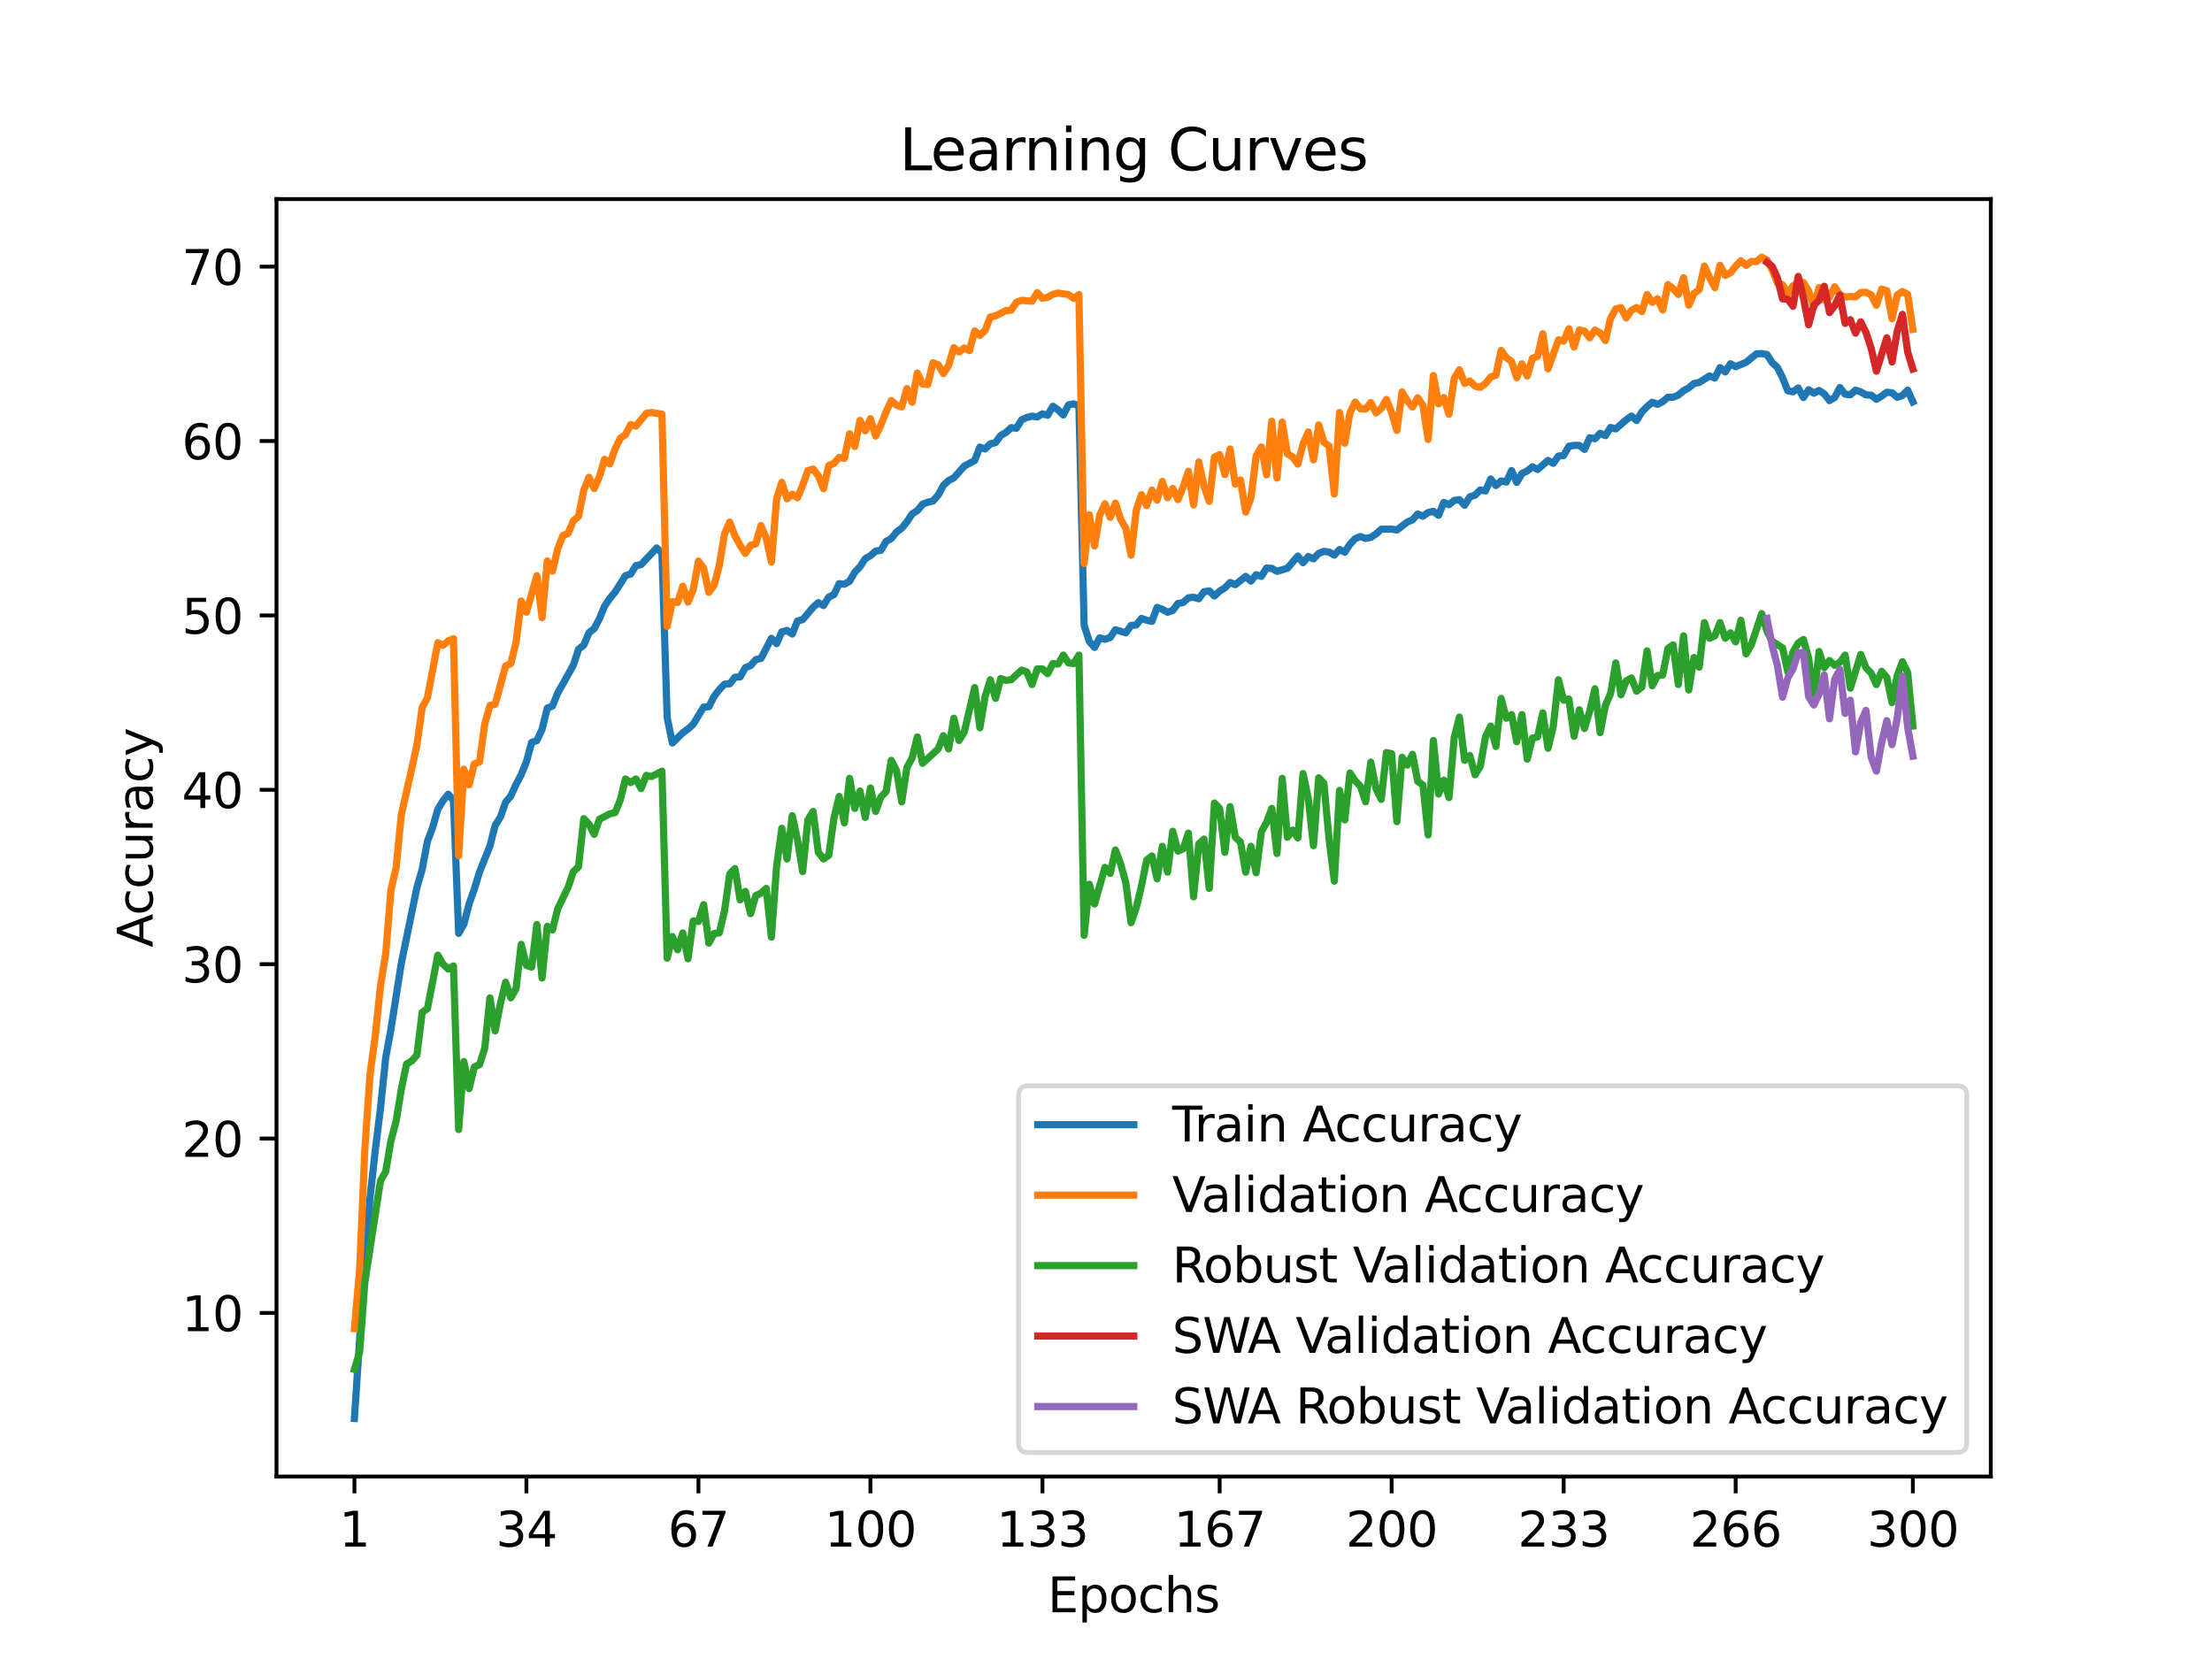 <?xml version="1.0" encoding="utf-8" standalone="no"?>
<!DOCTYPE svg PUBLIC "-//W3C//DTD SVG 1.1//EN"
  "http://www.w3.org/Graphics/SVG/1.1/DTD/svg11.dtd">
<svg xmlns:xlink="http://www.w3.org/1999/xlink" width="460.8pt" height="345.6pt" viewBox="0 0 460.8 345.6" xmlns="http://www.w3.org/2000/svg" version="1.1">
 <defs>
  <style type="text/css">*{stroke-linejoin: round; stroke-linecap: butt}</style>
 </defs>
 <g id="figure_1">
  <g id="patch_1">
   <path d="M 0 345.6 
L 460.8 345.6 
L 460.8 0 
L 0 0 
z
" style="fill: #ffffff"/>
  </g>
  <g id="axes_1">
   <g id="patch_2">
    <path d="M 57.6 307.584 
L 414.72 307.584 
L 414.72 41.472 
L 57.6 41.472 
z
" style="fill: #ffffff"/>
   </g>
   <g id="matplotlib.axis_1">
    <g id="xtick_1">
     <g id="line2d_1">
      <defs>
       <path id="m5cb982a8bd" d="M 0 0 
L 0 3.5 
" style="stroke: #000000; stroke-width: 0.8"/>
      </defs>
      <g>
       <use xlink:href="#m5cb982a8bd" x="73.833" y="307.584" style="stroke: #000000; stroke-width: 0.8"/>
      </g>
     </g>
     <g id="text_1">
      <!-- 1 -->
      <g transform="translate(70.651 322.182) scale(0.1 -0.1)">
       <defs>
        <path id="DejaVuSans-31" d="M 794 531 
L 1825 531 
L 1825 4091 
L 703 3866 
L 703 4441 
L 1819 4666 
L 2450 4666 
L 2450 531 
L 3481 531 
L 3481 0 
L 794 0 
L 794 531 
z
" transform="scale(0.016)"/>
       </defs>
       <use xlink:href="#DejaVuSans-31"/>
      </g>
     </g>
    </g>
    <g id="xtick_2">
     <g id="line2d_2">
      <g>
       <use xlink:href="#m5cb982a8bd" x="109.664" y="307.584" style="stroke: #000000; stroke-width: 0.8"/>
      </g>
     </g>
     <g id="text_2">
      <!-- 34 -->
      <g transform="translate(103.302 322.182) scale(0.1 -0.1)">
       <defs>
        <path id="DejaVuSans-33" d="M 2597 2516 
Q 3050 2419 3304 2112 
Q 3559 1806 3559 1356 
Q 3559 666 3084 287 
Q 2609 -91 1734 -91 
Q 1441 -91 1130 -33 
Q 819 25 488 141 
L 488 750 
Q 750 597 1062 519 
Q 1375 441 1716 441 
Q 2309 441 2620 675 
Q 2931 909 2931 1356 
Q 2931 1769 2642 2001 
Q 2353 2234 1838 2234 
L 1294 2234 
L 1294 2753 
L 1863 2753 
Q 2328 2753 2575 2939 
Q 2822 3125 2822 3475 
Q 2822 3834 2567 4026 
Q 2313 4219 1838 4219 
Q 1578 4219 1281 4162 
Q 984 4106 628 3988 
L 628 4550 
Q 988 4650 1302 4700 
Q 1616 4750 1894 4750 
Q 2613 4750 3031 4423 
Q 3450 4097 3450 3541 
Q 3450 3153 3228 2886 
Q 3006 2619 2597 2516 
z
" transform="scale(0.016)"/>
        <path id="DejaVuSans-34" d="M 2419 4116 
L 825 1625 
L 2419 1625 
L 2419 4116 
z
M 2253 4666 
L 3047 4666 
L 3047 1625 
L 3713 1625 
L 3713 1100 
L 3047 1100 
L 3047 0 
L 2419 0 
L 2419 1100 
L 313 1100 
L 313 1709 
L 2253 4666 
z
" transform="scale(0.016)"/>
       </defs>
       <use xlink:href="#DejaVuSans-33"/>
       <use xlink:href="#DejaVuSans-34" x="63.623"/>
      </g>
     </g>
    </g>
    <g id="xtick_3">
     <g id="line2d_3">
      <g>
       <use xlink:href="#m5cb982a8bd" x="145.496" y="307.584" style="stroke: #000000; stroke-width: 0.8"/>
      </g>
     </g>
     <g id="text_3">
      <!-- 67 -->
      <g transform="translate(139.133 322.182) scale(0.1 -0.1)">
       <defs>
        <path id="DejaVuSans-36" d="M 2113 2584 
Q 1688 2584 1439 2293 
Q 1191 2003 1191 1497 
Q 1191 994 1439 701 
Q 1688 409 2113 409 
Q 2538 409 2786 701 
Q 3034 994 3034 1497 
Q 3034 2003 2786 2293 
Q 2538 2584 2113 2584 
z
M 3366 4563 
L 3366 3988 
Q 3128 4100 2886 4159 
Q 2644 4219 2406 4219 
Q 1781 4219 1451 3797 
Q 1122 3375 1075 2522 
Q 1259 2794 1537 2939 
Q 1816 3084 2150 3084 
Q 2853 3084 3261 2657 
Q 3669 2231 3669 1497 
Q 3669 778 3244 343 
Q 2819 -91 2113 -91 
Q 1303 -91 875 529 
Q 447 1150 447 2328 
Q 447 3434 972 4092 
Q 1497 4750 2381 4750 
Q 2619 4750 2861 4703 
Q 3103 4656 3366 4563 
z
" transform="scale(0.016)"/>
        <path id="DejaVuSans-37" d="M 525 4666 
L 3525 4666 
L 3525 4397 
L 1831 0 
L 1172 0 
L 2766 4134 
L 525 4134 
L 525 4666 
z
" transform="scale(0.016)"/>
       </defs>
       <use xlink:href="#DejaVuSans-36"/>
       <use xlink:href="#DejaVuSans-37" x="63.623"/>
      </g>
     </g>
    </g>
    <g id="xtick_4">
     <g id="line2d_4">
      <g>
       <use xlink:href="#m5cb982a8bd" x="181.327" y="307.584" style="stroke: #000000; stroke-width: 0.8"/>
      </g>
     </g>
     <g id="text_4">
      <!-- 100 -->
      <g transform="translate(171.783 322.182) scale(0.1 -0.1)">
       <defs>
        <path id="DejaVuSans-30" d="M 2034 4250 
Q 1547 4250 1301 3770 
Q 1056 3291 1056 2328 
Q 1056 1369 1301 889 
Q 1547 409 2034 409 
Q 2525 409 2770 889 
Q 3016 1369 3016 2328 
Q 3016 3291 2770 3770 
Q 2525 4250 2034 4250 
z
M 2034 4750 
Q 2819 4750 3233 4129 
Q 3647 3509 3647 2328 
Q 3647 1150 3233 529 
Q 2819 -91 2034 -91 
Q 1250 -91 836 529 
Q 422 1150 422 2328 
Q 422 3509 836 4129 
Q 1250 4750 2034 4750 
z
" transform="scale(0.016)"/>
       </defs>
       <use xlink:href="#DejaVuSans-31"/>
       <use xlink:href="#DejaVuSans-30" x="63.623"/>
       <use xlink:href="#DejaVuSans-30" x="127.246"/>
      </g>
     </g>
    </g>
    <g id="xtick_5">
     <g id="line2d_5">
      <g>
       <use xlink:href="#m5cb982a8bd" x="217.158" y="307.584" style="stroke: #000000; stroke-width: 0.8"/>
      </g>
     </g>
     <g id="text_5">
      <!-- 133 -->
      <g transform="translate(207.615 322.182) scale(0.1 -0.1)">
       <use xlink:href="#DejaVuSans-31"/>
       <use xlink:href="#DejaVuSans-33" x="63.623"/>
       <use xlink:href="#DejaVuSans-33" x="127.246"/>
      </g>
     </g>
    </g>
    <g id="xtick_6">
     <g id="line2d_6">
      <g>
       <use xlink:href="#m5cb982a8bd" x="254.076" y="307.584" style="stroke: #000000; stroke-width: 0.8"/>
      </g>
     </g>
     <g id="text_6">
      <!-- 167 -->
      <g transform="translate(244.532 322.182) scale(0.1 -0.1)">
       <use xlink:href="#DejaVuSans-31"/>
       <use xlink:href="#DejaVuSans-36" x="63.623"/>
       <use xlink:href="#DejaVuSans-37" x="127.246"/>
      </g>
     </g>
    </g>
    <g id="xtick_7">
     <g id="line2d_7">
      <g>
       <use xlink:href="#m5cb982a8bd" x="289.907" y="307.584" style="stroke: #000000; stroke-width: 0.8"/>
      </g>
     </g>
     <g id="text_7">
      <!-- 200 -->
      <g transform="translate(280.363 322.182) scale(0.1 -0.1)">
       <defs>
        <path id="DejaVuSans-32" d="M 1228 531 
L 3431 531 
L 3431 0 
L 469 0 
L 469 531 
Q 828 903 1448 1529 
Q 2069 2156 2228 2338 
Q 2531 2678 2651 2914 
Q 2772 3150 2772 3378 
Q 2772 3750 2511 3984 
Q 2250 4219 1831 4219 
Q 1534 4219 1204 4116 
Q 875 4013 500 3803 
L 500 4441 
Q 881 4594 1212 4672 
Q 1544 4750 1819 4750 
Q 2544 4750 2975 4387 
Q 3406 4025 3406 3419 
Q 3406 3131 3298 2873 
Q 3191 2616 2906 2266 
Q 2828 2175 2409 1742 
Q 1991 1309 1228 531 
z
" transform="scale(0.016)"/>
       </defs>
       <use xlink:href="#DejaVuSans-32"/>
       <use xlink:href="#DejaVuSans-30" x="63.623"/>
       <use xlink:href="#DejaVuSans-30" x="127.246"/>
      </g>
     </g>
    </g>
    <g id="xtick_8">
     <g id="line2d_8">
      <g>
       <use xlink:href="#m5cb982a8bd" x="325.739" y="307.584" style="stroke: #000000; stroke-width: 0.8"/>
      </g>
     </g>
     <g id="text_8">
      <!-- 233 -->
      <g transform="translate(316.195 322.182) scale(0.1 -0.1)">
       <use xlink:href="#DejaVuSans-32"/>
       <use xlink:href="#DejaVuSans-33" x="63.623"/>
       <use xlink:href="#DejaVuSans-33" x="127.246"/>
      </g>
     </g>
    </g>
    <g id="xtick_9">
     <g id="line2d_9">
      <g>
       <use xlink:href="#m5cb982a8bd" x="361.57" y="307.584" style="stroke: #000000; stroke-width: 0.8"/>
      </g>
     </g>
     <g id="text_9">
      <!-- 266 -->
      <g transform="translate(352.026 322.182) scale(0.1 -0.1)">
       <use xlink:href="#DejaVuSans-32"/>
       <use xlink:href="#DejaVuSans-36" x="63.623"/>
       <use xlink:href="#DejaVuSans-36" x="127.246"/>
      </g>
     </g>
    </g>
    <g id="xtick_10">
     <g id="line2d_10">
      <g>
       <use xlink:href="#m5cb982a8bd" x="398.487" y="307.584" style="stroke: #000000; stroke-width: 0.8"/>
      </g>
     </g>
     <g id="text_10">
      <!-- 300 -->
      <g transform="translate(388.944 322.182) scale(0.1 -0.1)">
       <use xlink:href="#DejaVuSans-33"/>
       <use xlink:href="#DejaVuSans-30" x="63.623"/>
       <use xlink:href="#DejaVuSans-30" x="127.246"/>
      </g>
     </g>
    </g>
    <g id="text_11">
     <!-- Epochs -->
     <g transform="translate(218.244 335.861) scale(0.1 -0.1)">
      <defs>
       <path id="DejaVuSans-45" d="M 628 4666 
L 3578 4666 
L 3578 4134 
L 1259 4134 
L 1259 2753 
L 3481 2753 
L 3481 2222 
L 1259 2222 
L 1259 531 
L 3634 531 
L 3634 0 
L 628 0 
L 628 4666 
z
" transform="scale(0.016)"/>
       <path id="DejaVuSans-70" d="M 1159 525 
L 1159 -1331 
L 581 -1331 
L 581 3500 
L 1159 3500 
L 1159 2969 
Q 1341 3281 1617 3432 
Q 1894 3584 2278 3584 
Q 2916 3584 3314 3078 
Q 3713 2572 3713 1747 
Q 3713 922 3314 415 
Q 2916 -91 2278 -91 
Q 1894 -91 1617 61 
Q 1341 213 1159 525 
z
M 3116 1747 
Q 3116 2381 2855 2742 
Q 2594 3103 2138 3103 
Q 1681 3103 1420 2742 
Q 1159 2381 1159 1747 
Q 1159 1113 1420 752 
Q 1681 391 2138 391 
Q 2594 391 2855 752 
Q 3116 1113 3116 1747 
z
" transform="scale(0.016)"/>
       <path id="DejaVuSans-6f" d="M 1959 3097 
Q 1497 3097 1228 2736 
Q 959 2375 959 1747 
Q 959 1119 1226 758 
Q 1494 397 1959 397 
Q 2419 397 2687 759 
Q 2956 1122 2956 1747 
Q 2956 2369 2687 2733 
Q 2419 3097 1959 3097 
z
M 1959 3584 
Q 2709 3584 3137 3096 
Q 3566 2609 3566 1747 
Q 3566 888 3137 398 
Q 2709 -91 1959 -91 
Q 1206 -91 779 398 
Q 353 888 353 1747 
Q 353 2609 779 3096 
Q 1206 3584 1959 3584 
z
" transform="scale(0.016)"/>
       <path id="DejaVuSans-63" d="M 3122 3366 
L 3122 2828 
Q 2878 2963 2633 3030 
Q 2388 3097 2138 3097 
Q 1578 3097 1268 2742 
Q 959 2388 959 1747 
Q 959 1106 1268 751 
Q 1578 397 2138 397 
Q 2388 397 2633 464 
Q 2878 531 3122 666 
L 3122 134 
Q 2881 22 2623 -34 
Q 2366 -91 2075 -91 
Q 1284 -91 818 406 
Q 353 903 353 1747 
Q 353 2603 823 3093 
Q 1294 3584 2113 3584 
Q 2378 3584 2631 3529 
Q 2884 3475 3122 3366 
z
" transform="scale(0.016)"/>
       <path id="DejaVuSans-68" d="M 3513 2113 
L 3513 0 
L 2938 0 
L 2938 2094 
Q 2938 2591 2744 2837 
Q 2550 3084 2163 3084 
Q 1697 3084 1428 2787 
Q 1159 2491 1159 1978 
L 1159 0 
L 581 0 
L 581 4863 
L 1159 4863 
L 1159 2956 
Q 1366 3272 1645 3428 
Q 1925 3584 2291 3584 
Q 2894 3584 3203 3211 
Q 3513 2838 3513 2113 
z
" transform="scale(0.016)"/>
       <path id="DejaVuSans-73" d="M 2834 3397 
L 2834 2853 
Q 2591 2978 2328 3040 
Q 2066 3103 1784 3103 
Q 1356 3103 1142 2972 
Q 928 2841 928 2578 
Q 928 2378 1081 2264 
Q 1234 2150 1697 2047 
L 1894 2003 
Q 2506 1872 2764 1633 
Q 3022 1394 3022 966 
Q 3022 478 2636 193 
Q 2250 -91 1575 -91 
Q 1294 -91 989 -36 
Q 684 19 347 128 
L 347 722 
Q 666 556 975 473 
Q 1284 391 1588 391 
Q 1994 391 2212 530 
Q 2431 669 2431 922 
Q 2431 1156 2273 1281 
Q 2116 1406 1581 1522 
L 1381 1569 
Q 847 1681 609 1914 
Q 372 2147 372 2553 
Q 372 3047 722 3315 
Q 1072 3584 1716 3584 
Q 2034 3584 2315 3537 
Q 2597 3491 2834 3397 
z
" transform="scale(0.016)"/>
      </defs>
      <use xlink:href="#DejaVuSans-45"/>
      <use xlink:href="#DejaVuSans-70" x="63.184"/>
      <use xlink:href="#DejaVuSans-6f" x="126.66"/>
      <use xlink:href="#DejaVuSans-63" x="187.842"/>
      <use xlink:href="#DejaVuSans-68" x="242.822"/>
      <use xlink:href="#DejaVuSans-73" x="306.201"/>
     </g>
    </g>
   </g>
   <g id="matplotlib.axis_2">
    <g id="ytick_1">
     <g id="line2d_11">
      <defs>
       <path id="mda9a4d5892" d="M 0 0 
L -3.5 0 
" style="stroke: #000000; stroke-width: 0.8"/>
      </defs>
      <g>
       <use xlink:href="#mda9a4d5892" x="57.6" y="273.51" style="stroke: #000000; stroke-width: 0.8"/>
      </g>
     </g>
     <g id="text_12">
      <!-- 10 -->
      <g transform="translate(37.875 277.309) scale(0.1 -0.1)">
       <use xlink:href="#DejaVuSans-31"/>
       <use xlink:href="#DejaVuSans-30" x="63.623"/>
      </g>
     </g>
    </g>
    <g id="ytick_2">
     <g id="line2d_12">
      <g>
       <use xlink:href="#mda9a4d5892" x="57.6" y="237.183" style="stroke: #000000; stroke-width: 0.8"/>
      </g>
     </g>
     <g id="text_13">
      <!-- 20 -->
      <g transform="translate(37.875 240.982) scale(0.1 -0.1)">
       <use xlink:href="#DejaVuSans-32"/>
       <use xlink:href="#DejaVuSans-30" x="63.623"/>
      </g>
     </g>
    </g>
    <g id="ytick_3">
     <g id="line2d_13">
      <g>
       <use xlink:href="#mda9a4d5892" x="57.6" y="200.856" style="stroke: #000000; stroke-width: 0.8"/>
      </g>
     </g>
     <g id="text_14">
      <!-- 30 -->
      <g transform="translate(37.875 204.655) scale(0.1 -0.1)">
       <use xlink:href="#DejaVuSans-33"/>
       <use xlink:href="#DejaVuSans-30" x="63.623"/>
      </g>
     </g>
    </g>
    <g id="ytick_4">
     <g id="line2d_14">
      <g>
       <use xlink:href="#mda9a4d5892" x="57.6" y="164.529" style="stroke: #000000; stroke-width: 0.8"/>
      </g>
     </g>
     <g id="text_15">
      <!-- 40 -->
      <g transform="translate(37.875 168.328) scale(0.1 -0.1)">
       <use xlink:href="#DejaVuSans-34"/>
       <use xlink:href="#DejaVuSans-30" x="63.623"/>
      </g>
     </g>
    </g>
    <g id="ytick_5">
     <g id="line2d_15">
      <g>
       <use xlink:href="#mda9a4d5892" x="57.6" y="128.202" style="stroke: #000000; stroke-width: 0.8"/>
      </g>
     </g>
     <g id="text_16">
      <!-- 50 -->
      <g transform="translate(37.875 132.001) scale(0.1 -0.1)">
       <defs>
        <path id="DejaVuSans-35" d="M 691 4666 
L 3169 4666 
L 3169 4134 
L 1269 4134 
L 1269 2991 
Q 1406 3038 1543 3061 
Q 1681 3084 1819 3084 
Q 2600 3084 3056 2656 
Q 3513 2228 3513 1497 
Q 3513 744 3044 326 
Q 2575 -91 1722 -91 
Q 1428 -91 1123 -41 
Q 819 9 494 109 
L 494 744 
Q 775 591 1075 516 
Q 1375 441 1709 441 
Q 2250 441 2565 725 
Q 2881 1009 2881 1497 
Q 2881 1984 2565 2268 
Q 2250 2553 1709 2553 
Q 1456 2553 1204 2497 
Q 953 2441 691 2322 
L 691 4666 
z
" transform="scale(0.016)"/>
       </defs>
       <use xlink:href="#DejaVuSans-35"/>
       <use xlink:href="#DejaVuSans-30" x="63.623"/>
      </g>
     </g>
    </g>
    <g id="ytick_6">
     <g id="line2d_16">
      <g>
       <use xlink:href="#mda9a4d5892" x="57.6" y="91.875" style="stroke: #000000; stroke-width: 0.8"/>
      </g>
     </g>
     <g id="text_17">
      <!-- 60 -->
      <g transform="translate(37.875 95.674) scale(0.1 -0.1)">
       <use xlink:href="#DejaVuSans-36"/>
       <use xlink:href="#DejaVuSans-30" x="63.623"/>
      </g>
     </g>
    </g>
    <g id="ytick_7">
     <g id="line2d_17">
      <g>
       <use xlink:href="#mda9a4d5892" x="57.6" y="55.548" style="stroke: #000000; stroke-width: 0.8"/>
      </g>
     </g>
     <g id="text_18">
      <!-- 70 -->
      <g transform="translate(37.875 59.347) scale(0.1 -0.1)">
       <use xlink:href="#DejaVuSans-37"/>
       <use xlink:href="#DejaVuSans-30" x="63.623"/>
      </g>
     </g>
    </g>
    <g id="text_19">
     <!-- Accuracy -->
     <g transform="translate(31.795 197.356) rotate(-90) scale(0.1 -0.1)">
      <defs>
       <path id="DejaVuSans-41" d="M 2188 4044 
L 1331 1722 
L 3047 1722 
L 2188 4044 
z
M 1831 4666 
L 2547 4666 
L 4325 0 
L 3669 0 
L 3244 1197 
L 1141 1197 
L 716 0 
L 50 0 
L 1831 4666 
z
" transform="scale(0.016)"/>
       <path id="DejaVuSans-75" d="M 544 1381 
L 544 3500 
L 1119 3500 
L 1119 1403 
Q 1119 906 1312 657 
Q 1506 409 1894 409 
Q 2359 409 2629 706 
Q 2900 1003 2900 1516 
L 2900 3500 
L 3475 3500 
L 3475 0 
L 2900 0 
L 2900 538 
Q 2691 219 2414 64 
Q 2138 -91 1772 -91 
Q 1169 -91 856 284 
Q 544 659 544 1381 
z
M 1991 3584 
L 1991 3584 
z
" transform="scale(0.016)"/>
       <path id="DejaVuSans-72" d="M 2631 2963 
Q 2534 3019 2420 3045 
Q 2306 3072 2169 3072 
Q 1681 3072 1420 2755 
Q 1159 2438 1159 1844 
L 1159 0 
L 581 0 
L 581 3500 
L 1159 3500 
L 1159 2956 
Q 1341 3275 1631 3429 
Q 1922 3584 2338 3584 
Q 2397 3584 2469 3576 
Q 2541 3569 2628 3553 
L 2631 2963 
z
" transform="scale(0.016)"/>
       <path id="DejaVuSans-61" d="M 2194 1759 
Q 1497 1759 1228 1600 
Q 959 1441 959 1056 
Q 959 750 1161 570 
Q 1363 391 1709 391 
Q 2188 391 2477 730 
Q 2766 1069 2766 1631 
L 2766 1759 
L 2194 1759 
z
M 3341 1997 
L 3341 0 
L 2766 0 
L 2766 531 
Q 2569 213 2275 61 
Q 1981 -91 1556 -91 
Q 1019 -91 701 211 
Q 384 513 384 1019 
Q 384 1609 779 1909 
Q 1175 2209 1959 2209 
L 2766 2209 
L 2766 2266 
Q 2766 2663 2505 2880 
Q 2244 3097 1772 3097 
Q 1472 3097 1187 3025 
Q 903 2953 641 2809 
L 641 3341 
Q 956 3463 1253 3523 
Q 1550 3584 1831 3584 
Q 2591 3584 2966 3190 
Q 3341 2797 3341 1997 
z
" transform="scale(0.016)"/>
       <path id="DejaVuSans-79" d="M 2059 -325 
Q 1816 -950 1584 -1140 
Q 1353 -1331 966 -1331 
L 506 -1331 
L 506 -850 
L 844 -850 
Q 1081 -850 1212 -737 
Q 1344 -625 1503 -206 
L 1606 56 
L 191 3500 
L 800 3500 
L 1894 763 
L 2988 3500 
L 3597 3500 
L 2059 -325 
z
" transform="scale(0.016)"/>
      </defs>
      <use xlink:href="#DejaVuSans-41"/>
      <use xlink:href="#DejaVuSans-63" x="66.658"/>
      <use xlink:href="#DejaVuSans-63" x="121.639"/>
      <use xlink:href="#DejaVuSans-75" x="176.619"/>
      <use xlink:href="#DejaVuSans-72" x="239.998"/>
      <use xlink:href="#DejaVuSans-61" x="281.111"/>
      <use xlink:href="#DejaVuSans-63" x="342.391"/>
      <use xlink:href="#DejaVuSans-79" x="397.371"/>
     </g>
    </g>
   </g>
   <g id="line2d_18">
    <path d="M 73.833 295.488 
L 76.004 262.34 
L 77.09 249.48 
L 78.176 239.599 
L 79.262 230.889 
L 80.348 220.345 
L 81.433 214.479 
L 83.605 200.634 
L 86.862 184.827 
L 87.948 181.126 
L 89.034 175.295 
L 90.12 172.389 
L 91.206 168.602 
L 92.291 166.804 
L 93.377 165.451 
L 94.463 166.704 
L 95.549 194.435 
L 96.635 192.519 
L 97.72 188.296 
L 98.806 185.231 
L 99.892 181.662 
L 102.064 176.226 
L 103.149 171.953 
L 104.235 170.228 
L 105.321 167.122 
L 106.407 165.823 
L 107.493 163.43 
L 108.578 161.369 
L 109.664 158.689 
L 110.75 154.671 
L 111.836 154.267 
L 112.922 151.919 
L 114.007 147.519 
L 115.093 147.074 
L 116.179 144.363 
L 118.351 140.53 
L 119.436 138.573 
L 120.522 135.263 
L 121.608 134.387 
L 122.694 131.816 
L 123.78 130.954 
L 124.865 128.901 
L 125.951 126.263 
L 127.037 124.655 
L 128.123 123.348 
L 130.294 119.933 
L 131.38 119.574 
L 132.466 117.831 
L 133.552 117.613 
L 136.809 114.152 
L 137.895 115.201 
L 138.981 149.449 
L 140.067 154.78 
L 142.238 152.65 
L 143.324 151.883 
L 144.41 150.87 
L 146.581 147.305 
L 147.667 147.233 
L 148.753 145.085 
L 149.839 143.664 
L 150.925 142.524 
L 152.01 142.456 
L 153.096 141.084 
L 154.182 141.021 
L 155.268 139.086 
L 156.354 138.664 
L 157.439 137.406 
L 158.525 137.157 
L 160.697 132.983 
L 161.783 134.078 
L 162.868 131.621 
L 163.954 131.331 
L 165.04 132.075 
L 166.126 129.364 
L 167.212 129.078 
L 169.383 126.504 
L 170.469 125.541 
L 171.555 126.149 
L 172.641 124.379 
L 173.726 123.879 
L 174.812 121.595 
L 175.898 121.704 
L 176.984 121.077 
L 178.07 119.193 
L 179.155 118.062 
L 180.241 116.391 
L 181.327 115.755 
L 182.413 114.802 
L 183.499 114.643 
L 184.584 112.786 
L 185.67 112.186 
L 186.756 110.838 
L 187.842 110.025 
L 188.928 108.712 
L 190.013 107.06 
L 191.099 106.383 
L 192.185 105.039 
L 193.271 104.617 
L 194.357 104.367 
L 195.442 103.123 
L 196.528 101.125 
L 197.614 100.107 
L 198.7 99.549 
L 200.871 97.101 
L 203.043 95.934 
L 204.129 93.133 
L 205.215 93.532 
L 206.3 92.461 
L 207.386 92.202 
L 208.472 90.708 
L 209.558 90.095 
L 210.644 89.087 
L 211.729 89.214 
L 212.815 87.457 
L 213.901 86.98 
L 214.987 86.689 
L 216.073 86.862 
L 217.158 86.217 
L 218.244 86.503 
L 219.33 84.637 
L 220.416 85.39 
L 221.502 86.444 
L 222.587 84.355 
L 223.673 84.128 
L 224.759 84.55 
L 225.845 130.277 
L 226.931 133.628 
L 228.016 134.872 
L 229.102 132.865 
L 230.188 133.183 
L 231.274 132.797 
L 232.36 131.194 
L 234.531 131.826 
L 235.617 130.291 
L 236.703 130.191 
L 237.789 128.833 
L 238.875 129.201 
L 239.96 129.442 
L 241.046 126.531 
L 242.132 126.917 
L 243.218 127.543 
L 244.304 127.158 
L 245.389 125.714 
L 246.475 125.518 
L 247.561 124.542 
L 248.647 124.424 
L 249.733 124.724 
L 250.818 123.266 
L 251.904 123.098 
L 252.99 124.147 
L 254.076 123.134 
L 255.162 122.471 
L 256.247 121.341 
L 257.333 121.799 
L 259.505 120.069 
L 260.591 121.059 
L 261.676 119.724 
L 262.762 120.065 
L 263.848 118.339 
L 264.934 118.398 
L 266.02 119.011 
L 268.191 118.38 
L 270.363 115.837 
L 271.449 117.227 
L 272.534 115.937 
L 273.62 116.414 
L 274.706 115.283 
L 275.792 114.87 
L 276.878 115.011 
L 277.963 115.637 
L 279.049 114.475 
L 280.135 115.033 
L 281.221 113.371 
L 282.307 112.213 
L 283.392 111.764 
L 284.478 112.168 
L 285.564 111.936 
L 286.65 111.246 
L 287.736 110.256 
L 289.907 110.225 
L 290.993 110.415 
L 293.165 108.753 
L 294.25 108.295 
L 295.336 107.082 
L 296.422 107.536 
L 297.508 106.755 
L 298.594 106.515 
L 299.679 107.346 
L 300.765 104.662 
L 301.851 105.134 
L 302.937 104.253 
L 304.023 104.085 
L 305.108 105.252 
L 306.194 103.5 
L 307.28 103.145 
L 308.366 102.065 
L 309.452 102.273 
L 310.537 99.781 
L 311.623 101.143 
L 312.709 100.194 
L 313.795 100.421 
L 314.881 98.028 
L 315.966 100.489 
L 317.052 98.636 
L 318.138 98.119 
L 319.224 97.242 
L 320.31 97.805 
L 322.481 95.916 
L 323.567 96.516 
L 324.653 94.999 
L 325.739 94.895 
L 326.824 92.974 
L 327.91 92.779 
L 328.996 92.783 
L 330.082 93.614 
L 331.168 91.189 
L 332.253 91.398 
L 333.339 90.267 
L 334.425 90.74 
L 335.511 89.05 
L 336.597 89.346 
L 338.768 87.466 
L 339.854 86.676 
L 340.94 87.602 
L 342.026 85.808 
L 343.111 84.709 
L 344.197 83.797 
L 345.283 84.228 
L 346.369 83.679 
L 347.455 82.748 
L 348.54 82.748 
L 349.626 82.298 
L 350.712 81.385 
L 351.798 80.791 
L 352.884 79.901 
L 353.969 79.674 
L 356.141 78.316 
L 357.227 78.752 
L 358.313 76.581 
L 359.398 77.476 
L 360.484 75.782 
L 361.57 76.386 
L 363.742 75.487 
L 365.913 73.707 
L 366.999 73.657 
L 368.085 73.857 
L 369.171 75.541 
L 370.256 76.531 
L 371.342 78.684 
L 372.428 81.395 
L 373.514 81.622 
L 374.6 80.818 
L 375.685 82.811 
L 376.771 81.186 
L 377.857 81.917 
L 378.943 81.34 
L 380.029 82.053 
L 381.114 83.447 
L 382.2 82.82 
L 383.286 80.736 
L 384.372 82.112 
L 385.458 82.235 
L 386.543 81.281 
L 387.629 81.64 
L 388.715 82.262 
L 389.801 82.316 
L 390.887 83.179 
L 391.972 82.516 
L 393.058 81.712 
L 394.144 81.835 
L 395.23 82.766 
L 396.316 82.389 
L 397.401 81.281 
L 398.487 83.706 
L 398.487 83.706 
" clip-path="url(#pd5a94e09c2)" style="fill: none; stroke: #1f77b4; stroke-width: 1.5; stroke-linecap: square"/>
   </g>
   <g id="line2d_19">
    <path d="M 73.833 276.78 
L 74.919 264.392 
L 76.004 239.363 
L 77.09 223.742 
L 78.176 215.75 
L 79.262 205.379 
L 80.348 198.713 
L 81.433 185.435 
L 82.519 180.767 
L 83.605 169.687 
L 85.777 160.115 
L 86.862 155.12 
L 87.948 147.383 
L 89.034 145.403 
L 91.206 133.887 
L 92.291 134.432 
L 93.377 133.506 
L 94.463 133.052 
L 95.549 178.261 
L 96.635 160.242 
L 97.72 163.512 
L 98.806 159.134 
L 99.892 158.717 
L 100.978 150.852 
L 102.064 146.965 
L 103.149 146.711 
L 105.321 138.755 
L 106.407 138.228 
L 107.493 133.833 
L 108.578 125.205 
L 109.664 127.53 
L 111.836 119.938 
L 112.922 128.674 
L 114.007 116.868 
L 115.093 118.975 
L 116.179 114.325 
L 117.265 111.564 
L 118.351 111.11 
L 119.436 108.495 
L 120.522 107.586 
L 121.608 102.101 
L 122.694 99.431 
L 123.78 101.774 
L 124.865 99.304 
L 125.951 95.671 
L 127.037 96.652 
L 128.123 93.528 
L 129.209 91.312 
L 130.294 90.531 
L 131.38 88.46 
L 132.466 88.769 
L 134.638 86.117 
L 135.723 85.935 
L 137.895 86.281 
L 138.981 130.472 
L 140.067 125.332 
L 141.152 125.514 
L 142.238 122.117 
L 143.324 125.441 
L 144.41 122.844 
L 145.496 116.886 
L 146.581 118.357 
L 147.667 123.407 
L 148.753 121.936 
L 149.839 117.831 
L 150.925 111.255 
L 152.01 108.749 
L 153.096 111.619 
L 154.182 113.617 
L 155.268 115.288 
L 156.354 113.598 
L 157.439 113.29 
L 158.525 109.493 
L 159.611 112.073 
L 160.697 117.086 
L 161.783 103.917 
L 162.868 100.466 
L 163.954 103.917 
L 165.04 102.955 
L 166.126 103.681 
L 167.212 101.102 
L 168.297 98.032 
L 169.383 97.705 
L 170.469 99.122 
L 171.555 101.81 
L 172.641 96.961 
L 173.726 96.543 
L 174.812 95.29 
L 175.898 95.489 
L 176.984 90.367 
L 178.07 93.019 
L 179.155 87.57 
L 180.241 89.75 
L 181.327 87.225 
L 182.413 90.84 
L 183.499 88.533 
L 184.584 85.826 
L 185.67 83.447 
L 186.756 84.41 
L 187.842 84.773 
L 188.928 80.94 
L 190.013 83.792 
L 191.099 77.707 
L 192.185 79.996 
L 193.271 80.087 
L 194.357 75.564 
L 195.442 76 
L 196.528 77.816 
L 197.614 76.127 
L 198.7 72.422 
L 199.786 73.33 
L 200.871 72.494 
L 201.957 73.039 
L 203.043 68.934 
L 204.129 69.861 
L 205.215 68.825 
L 206.3 66.028 
L 207.386 65.792 
L 209.558 64.72 
L 210.644 64.611 
L 211.729 62.977 
L 212.815 62.559 
L 214.987 62.759 
L 216.073 60.961 
L 217.158 62.141 
L 218.244 61.923 
L 219.33 61.306 
L 220.416 61.051 
L 222.587 61.378 
L 223.673 62.159 
L 224.759 61.378 
L 225.845 117.395 
L 226.931 107.241 
L 228.016 113.726 
L 229.102 107.296 
L 230.188 104.953 
L 231.274 107.786 
L 232.36 104.807 
L 233.445 108.149 
L 234.531 110.057 
L 235.617 115.669 
L 236.703 106.297 
L 237.789 103.045 
L 238.875 105.316 
L 239.96 102.101 
L 241.046 104.172 
L 242.132 100.285 
L 243.218 103.699 
L 244.304 101.756 
L 245.389 104.081 
L 246.475 101.465 
L 247.561 98.178 
L 248.647 105.171 
L 249.733 96.234 
L 250.818 101.302 
L 251.904 104.444 
L 252.99 95.217 
L 254.076 94.727 
L 255.162 98.868 
L 256.247 93.528 
L 257.333 100.848 
L 258.419 99.994 
L 259.505 106.678 
L 260.591 103.717 
L 261.676 95.017 
L 262.762 93.092 
L 263.848 98.922 
L 264.934 87.752 
L 266.02 99.594 
L 267.105 87.933 
L 268.191 94.545 
L 269.277 95.162 
L 270.363 96.688 
L 271.449 92.492 
L 272.534 89.986 
L 273.62 95.798 
L 274.706 88.515 
L 275.792 92.129 
L 276.878 92.91 
L 277.963 102.9 
L 279.049 85.935 
L 280.135 92.329 
L 281.221 86.008 
L 282.307 83.756 
L 283.392 85.136 
L 284.478 85.227 
L 285.564 83.847 
L 286.65 86.026 
L 287.736 85.082 
L 288.821 83.211 
L 289.907 85.954 
L 290.993 89.659 
L 292.079 81.649 
L 293.165 83.52 
L 294.25 84.791 
L 295.336 82.866 
L 296.422 84.41 
L 297.508 91.548 
L 298.594 78.234 
L 299.679 84.137 
L 300.765 82.829 
L 301.851 86.299 
L 302.937 78.87 
L 304.023 77.035 
L 305.108 79.869 
L 306.194 79.36 
L 307.28 80.45 
L 308.366 80.686 
L 309.452 79.887 
L 310.537 78.543 
L 311.623 78.161 
L 312.709 73.003 
L 313.795 74.511 
L 314.881 75.31 
L 315.966 78.688 
L 317.052 75.782 
L 318.138 78.343 
L 319.224 74.656 
L 320.31 74.22 
L 321.395 69.534 
L 322.481 76.835 
L 324.653 70.805 
L 325.739 71.078 
L 326.824 68.48 
L 327.91 72.295 
L 328.996 68.735 
L 330.082 68.971 
L 331.168 70.387 
L 332.253 68.753 
L 333.339 69.352 
L 334.425 70.95 
L 335.511 66.319 
L 336.597 64.357 
L 337.682 64.085 
L 338.768 66.246 
L 339.854 64.648 
L 340.94 64.067 
L 342.026 64.92 
L 343.111 61.36 
L 344.197 62.995 
L 345.283 62.232 
L 346.369 64.575 
L 347.455 59.29 
L 348.54 60.125 
L 349.626 61.342 
L 350.712 57.855 
L 351.798 63.576 
L 352.884 61.142 
L 353.969 60.343 
L 355.055 55.421 
L 356.141 57.818 
L 357.227 59.925 
L 358.313 55.257 
L 359.398 57.364 
L 360.484 56.819 
L 361.57 55.457 
L 362.656 54.313 
L 363.742 55.294 
L 364.827 54.458 
L 365.913 54.494 
L 366.999 53.568 
L 368.085 54.186 
L 369.171 56.184 
L 370.256 58.944 
L 371.342 59.308 
L 372.428 61.197 
L 373.514 59.526 
L 374.6 58.963 
L 375.685 58.854 
L 376.771 60.597 
L 377.857 64.012 
L 378.943 59.907 
L 380.029 62.486 
L 381.114 61.905 
L 382.2 59.744 
L 383.286 61.433 
L 384.372 61.869 
L 385.458 61.778 
L 386.543 61.832 
L 387.629 60.924 
L 388.715 60.888 
L 389.801 61.415 
L 390.887 63.594 
L 391.972 60.234 
L 393.058 60.561 
L 394.144 66.391 
L 395.23 61.451 
L 396.316 60.743 
L 397.401 61.306 
L 398.487 68.607 
L 398.487 68.607 
" clip-path="url(#pd5a94e09c2)" style="fill: none; stroke: #ff7f0e; stroke-width: 1.5; stroke-linecap: square"/>
   </g>
   <g id="line2d_20">
    <path d="M 73.833 285.285 
L 74.919 281.652 
L 76.004 267.122 
L 79.262 245.952 
L 80.348 244.073 
L 81.433 237.684 
L 82.519 233.55 
L 83.605 226.911 
L 84.691 221.65 
L 85.777 221.024 
L 86.862 219.771 
L 87.948 210.877 
L 89.034 210.126 
L 91.206 198.977 
L 92.291 200.856 
L 93.377 201.858 
L 94.463 201.232 
L 95.549 235.304 
L 96.635 221.149 
L 97.72 226.786 
L 98.806 222.276 
L 99.892 221.775 
L 100.978 218.393 
L 102.064 207.871 
L 103.149 214.761 
L 104.235 209.124 
L 105.321 204.614 
L 106.407 207.871 
L 107.493 205.992 
L 108.578 196.722 
L 109.664 201.107 
L 110.75 201.482 
L 111.836 192.588 
L 112.922 203.737 
L 114.007 192.964 
L 115.093 193.716 
L 116.179 189.332 
L 118.351 184.822 
L 119.436 181.565 
L 120.522 180.563 
L 121.608 170.542 
L 122.694 171.669 
L 123.78 173.799 
L 124.865 170.667 
L 127.037 169.54 
L 128.123 169.289 
L 129.209 166.658 
L 130.294 162.274 
L 131.38 163.026 
L 132.466 162.274 
L 133.552 164.278 
L 134.638 161.523 
L 135.723 161.773 
L 137.895 160.646 
L 138.981 199.603 
L 140.067 195.094 
L 141.152 197.85 
L 142.238 194.342 
L 143.324 199.729 
L 144.41 191.837 
L 145.496 191.962 
L 146.581 188.455 
L 147.667 196.472 
L 148.753 194.467 
L 149.839 194.342 
L 150.925 189.833 
L 152.01 182.066 
L 153.096 180.939 
L 154.182 187.453 
L 155.268 185.699 
L 156.354 190.334 
L 157.439 186.576 
L 158.525 186.075 
L 159.611 185.073 
L 160.697 195.219 
L 161.783 180.438 
L 162.868 172.546 
L 163.954 178.935 
L 165.04 169.915 
L 166.126 174.926 
L 167.212 181.565 
L 168.297 170.792 
L 169.383 169.039 
L 170.469 177.557 
L 171.555 178.935 
L 172.641 178.183 
L 173.726 170.416 
L 174.812 165.907 
L 175.898 171.419 
L 176.984 162.149 
L 178.07 168.412 
L 179.155 164.78 
L 180.241 170.291 
L 181.327 164.153 
L 182.413 169.039 
L 183.499 166.032 
L 184.584 164.905 
L 185.67 158.391 
L 186.756 160.52 
L 187.842 167.034 
L 188.928 159.894 
L 190.013 157.89 
L 191.099 153.506 
L 192.185 159.017 
L 195.442 156.011 
L 196.528 153.255 
L 197.614 156.011 
L 198.7 149.622 
L 199.786 154.257 
L 200.871 152.503 
L 203.043 143.234 
L 204.129 151.627 
L 205.215 145.113 
L 206.3 141.605 
L 207.386 145.489 
L 208.472 141.355 
L 209.558 141.731 
L 210.644 141.605 
L 212.815 139.601 
L 213.901 139.977 
L 214.987 142.607 
L 216.073 139.351 
L 217.158 139.351 
L 218.244 140.353 
L 219.33 138.223 
L 220.416 138.348 
L 221.502 136.469 
L 222.587 138.098 
L 223.673 138.223 
L 224.759 136.469 
L 225.845 194.843 
L 226.931 184.196 
L 228.016 188.329 
L 230.188 180.688 
L 231.274 181.941 
L 232.36 177.056 
L 233.445 179.937 
L 234.531 183.945 
L 235.617 192.213 
L 236.703 189.081 
L 237.789 184.571 
L 238.875 179.185 
L 239.96 178.308 
L 241.046 183.068 
L 242.132 176.304 
L 243.218 181.69 
L 244.304 173.172 
L 245.389 177.306 
L 246.475 176.805 
L 247.561 173.548 
L 248.647 186.826 
L 249.733 175.803 
L 250.818 174.801 
L 251.904 185.073 
L 252.99 167.285 
L 254.076 168.412 
L 255.162 177.557 
L 256.247 168.036 
L 257.333 174.425 
L 258.419 175.427 
L 259.505 181.69 
L 260.591 176.304 
L 261.676 181.816 
L 262.762 173.298 
L 263.848 171.293 
L 264.934 168.412 
L 266.02 177.807 
L 267.105 162.149 
L 268.191 174.425 
L 269.277 172.922 
L 270.363 174.55 
L 271.449 161.147 
L 272.534 166.283 
L 273.62 176.179 
L 274.706 162.024 
L 275.792 163.151 
L 276.878 174.926 
L 277.963 183.569 
L 279.049 164.654 
L 280.135 170.792 
L 281.221 161.022 
L 282.307 162.65 
L 283.392 163.777 
L 284.478 167.034 
L 285.564 158.767 
L 286.65 164.278 
L 287.736 166.533 
L 288.821 156.763 
L 289.907 157.013 
L 290.993 171.168 
L 292.079 157.765 
L 293.165 159.393 
L 294.25 157.138 
L 295.336 162.775 
L 296.422 163.527 
L 297.508 173.924 
L 298.594 154.257 
L 299.679 165.406 
L 300.765 162.525 
L 301.851 166.157 
L 302.937 153.631 
L 304.023 149.372 
L 305.108 158.391 
L 306.194 157.389 
L 307.28 161.397 
L 308.366 159.644 
L 309.452 153.506 
L 310.537 151.251 
L 311.623 155.51 
L 312.709 145.489 
L 313.795 149.622 
L 314.881 148.871 
L 315.966 154.508 
L 317.052 148.871 
L 318.138 158.14 
L 319.224 153.756 
L 320.31 153.506 
L 321.395 148.495 
L 322.481 155.886 
L 323.567 151.376 
L 324.653 141.605 
L 325.739 145.864 
L 326.824 145.614 
L 327.91 153.38 
L 328.996 147.869 
L 330.082 151.752 
L 331.168 148.119 
L 332.253 143.484 
L 333.339 152.629 
L 334.425 146.992 
L 335.511 144.486 
L 336.597 138.098 
L 337.682 144.737 
L 338.768 141.856 
L 339.854 141.23 
L 340.94 143.985 
L 342.026 143.109 
L 343.111 135.593 
L 344.197 142.858 
L 345.283 140.728 
L 346.369 140.603 
L 347.455 135.092 
L 348.54 134.34 
L 349.626 142.607 
L 350.712 132.461 
L 351.798 143.735 
L 352.884 136.971 
L 353.969 138.975 
L 355.055 129.705 
L 356.141 132.962 
L 357.227 132.461 
L 358.313 129.705 
L 359.398 132.962 
L 360.484 131.835 
L 361.57 133.714 
L 362.656 129.204 
L 363.742 136.219 
L 364.827 134.34 
L 366.999 127.826 
L 368.085 131.459 
L 369.171 133.588 
L 371.342 134.966 
L 372.428 139.977 
L 373.514 135.843 
L 374.6 133.964 
L 375.685 133.213 
L 376.771 137.096 
L 377.857 145.739 
L 378.943 135.718 
L 380.029 139.1 
L 381.114 137.597 
L 382.2 138.599 
L 383.286 137.973 
L 384.372 136.469 
L 385.458 143.359 
L 387.629 136.344 
L 388.715 139.1 
L 389.801 140.227 
L 390.887 142.607 
L 391.972 139.852 
L 393.058 141.104 
L 394.144 146.365 
L 395.23 140.728 
L 396.316 137.847 
L 397.401 140.102 
L 398.487 151.251 
L 398.487 151.251 
" clip-path="url(#pd5a94e09c2)" style="fill: none; stroke: #2ca02c; stroke-width: 1.5; stroke-linecap: square"/>
   </g>
   <g id="line2d_21">
    <path d="M 368.085 54.658 
L 369.171 55.475 
L 370.256 57.873 
L 371.342 62.268 
L 372.428 62.323 
L 373.514 63.794 
L 374.6 57.582 
L 375.685 62.05 
L 376.771 67.645 
L 377.857 63.558 
L 378.943 62.577 
L 380.029 59.635 
L 381.114 65.102 
L 382.2 63.685 
L 383.286 61.451 
L 384.372 67.372 
L 385.458 66.591 
L 386.543 69.407 
L 387.629 67.045 
L 388.715 69.243 
L 389.801 72.567 
L 390.887 77.326 
L 393.058 70.369 
L 394.144 75.401 
L 395.23 68.971 
L 396.316 65.483 
L 397.401 73.33 
L 398.487 76.872 
L 398.487 76.872 
" clip-path="url(#pd5a94e09c2)" style="fill: none; stroke: #d62728; stroke-width: 1.5; stroke-linecap: square"/>
   </g>
   <g id="line2d_22">
    <path d="M 368.085 128.828 
L 369.171 134.465 
L 370.256 138.599 
L 371.342 145.238 
L 372.428 141.23 
L 373.514 139.351 
L 374.6 135.968 
L 375.685 135.968 
L 376.771 145.113 
L 377.857 146.867 
L 378.943 144.612 
L 380.029 140.603 
L 381.114 149.748 
L 382.2 141.48 
L 383.286 139.476 
L 384.372 148.62 
L 385.458 145.864 
L 386.543 156.637 
L 387.629 150.499 
L 388.715 147.994 
L 389.801 157.765 
L 390.887 160.646 
L 391.972 154.758 
L 393.058 150.123 
L 394.144 155.134 
L 395.23 149.622 
L 396.316 140.854 
L 397.401 151.501 
L 398.487 157.514 
L 398.487 157.514 
" clip-path="url(#pd5a94e09c2)" style="fill: none; stroke: #9467bd; stroke-width: 1.5; stroke-linecap: square"/>
   </g>
   <g id="patch_3">
    <path d="M 57.6 307.584 
L 57.6 41.472 
" style="fill: none; stroke: #000000; stroke-width: 0.8; stroke-linejoin: miter; stroke-linecap: square"/>
   </g>
   <g id="patch_4">
    <path d="M 414.72 307.584 
L 414.72 41.472 
" style="fill: none; stroke: #000000; stroke-width: 0.8; stroke-linejoin: miter; stroke-linecap: square"/>
   </g>
   <g id="patch_5">
    <path d="M 57.6 307.584 
L 414.72 307.584 
" style="fill: none; stroke: #000000; stroke-width: 0.8; stroke-linejoin: miter; stroke-linecap: square"/>
   </g>
   <g id="patch_6">
    <path d="M 57.6 41.472 
L 414.72 41.472 
" style="fill: none; stroke: #000000; stroke-width: 0.8; stroke-linejoin: miter; stroke-linecap: square"/>
   </g>
   <g id="text_20">
    <!-- Learning Curves -->
    <g transform="translate(187.376 35.472) scale(0.12 -0.12)">
     <defs>
      <path id="DejaVuSans-4c" d="M 628 4666 
L 1259 4666 
L 1259 531 
L 3531 531 
L 3531 0 
L 628 0 
L 628 4666 
z
" transform="scale(0.016)"/>
      <path id="DejaVuSans-65" d="M 3597 1894 
L 3597 1613 
L 953 1613 
Q 991 1019 1311 708 
Q 1631 397 2203 397 
Q 2534 397 2845 478 
Q 3156 559 3463 722 
L 3463 178 
Q 3153 47 2828 -22 
Q 2503 -91 2169 -91 
Q 1331 -91 842 396 
Q 353 884 353 1716 
Q 353 2575 817 3079 
Q 1281 3584 2069 3584 
Q 2775 3584 3186 3129 
Q 3597 2675 3597 1894 
z
M 3022 2063 
Q 3016 2534 2758 2815 
Q 2500 3097 2075 3097 
Q 1594 3097 1305 2825 
Q 1016 2553 972 2059 
L 3022 2063 
z
" transform="scale(0.016)"/>
      <path id="DejaVuSans-6e" d="M 3513 2113 
L 3513 0 
L 2938 0 
L 2938 2094 
Q 2938 2591 2744 2837 
Q 2550 3084 2163 3084 
Q 1697 3084 1428 2787 
Q 1159 2491 1159 1978 
L 1159 0 
L 581 0 
L 581 3500 
L 1159 3500 
L 1159 2956 
Q 1366 3272 1645 3428 
Q 1925 3584 2291 3584 
Q 2894 3584 3203 3211 
Q 3513 2838 3513 2113 
z
" transform="scale(0.016)"/>
      <path id="DejaVuSans-69" d="M 603 3500 
L 1178 3500 
L 1178 0 
L 603 0 
L 603 3500 
z
M 603 4863 
L 1178 4863 
L 1178 4134 
L 603 4134 
L 603 4863 
z
" transform="scale(0.016)"/>
      <path id="DejaVuSans-67" d="M 2906 1791 
Q 2906 2416 2648 2759 
Q 2391 3103 1925 3103 
Q 1463 3103 1205 2759 
Q 947 2416 947 1791 
Q 947 1169 1205 825 
Q 1463 481 1925 481 
Q 2391 481 2648 825 
Q 2906 1169 2906 1791 
z
M 3481 434 
Q 3481 -459 3084 -895 
Q 2688 -1331 1869 -1331 
Q 1566 -1331 1297 -1286 
Q 1028 -1241 775 -1147 
L 775 -588 
Q 1028 -725 1275 -790 
Q 1522 -856 1778 -856 
Q 2344 -856 2625 -561 
Q 2906 -266 2906 331 
L 2906 616 
Q 2728 306 2450 153 
Q 2172 0 1784 0 
Q 1141 0 747 490 
Q 353 981 353 1791 
Q 353 2603 747 3093 
Q 1141 3584 1784 3584 
Q 2172 3584 2450 3431 
Q 2728 3278 2906 2969 
L 2906 3500 
L 3481 3500 
L 3481 434 
z
" transform="scale(0.016)"/>
      <path id="DejaVuSans-20" transform="scale(0.016)"/>
      <path id="DejaVuSans-43" d="M 4122 4306 
L 4122 3641 
Q 3803 3938 3442 4084 
Q 3081 4231 2675 4231 
Q 1875 4231 1450 3742 
Q 1025 3253 1025 2328 
Q 1025 1406 1450 917 
Q 1875 428 2675 428 
Q 3081 428 3442 575 
Q 3803 722 4122 1019 
L 4122 359 
Q 3791 134 3420 21 
Q 3050 -91 2638 -91 
Q 1578 -91 968 557 
Q 359 1206 359 2328 
Q 359 3453 968 4101 
Q 1578 4750 2638 4750 
Q 3056 4750 3426 4639 
Q 3797 4528 4122 4306 
z
" transform="scale(0.016)"/>
      <path id="DejaVuSans-76" d="M 191 3500 
L 800 3500 
L 1894 563 
L 2988 3500 
L 3597 3500 
L 2284 0 
L 1503 0 
L 191 3500 
z
" transform="scale(0.016)"/>
     </defs>
     <use xlink:href="#DejaVuSans-4c"/>
     <use xlink:href="#DejaVuSans-65" x="53.963"/>
     <use xlink:href="#DejaVuSans-61" x="115.486"/>
     <use xlink:href="#DejaVuSans-72" x="176.766"/>
     <use xlink:href="#DejaVuSans-6e" x="216.129"/>
     <use xlink:href="#DejaVuSans-69" x="279.508"/>
     <use xlink:href="#DejaVuSans-6e" x="307.291"/>
     <use xlink:href="#DejaVuSans-67" x="370.67"/>
     <use xlink:href="#DejaVuSans-20" x="434.146"/>
     <use xlink:href="#DejaVuSans-43" x="465.934"/>
     <use xlink:href="#DejaVuSans-75" x="535.758"/>
     <use xlink:href="#DejaVuSans-72" x="599.137"/>
     <use xlink:href="#DejaVuSans-76" x="640.25"/>
     <use xlink:href="#DejaVuSans-65" x="699.43"/>
     <use xlink:href="#DejaVuSans-73" x="760.953"/>
    </g>
   </g>
   <g id="legend_1">
    <g id="patch_7">
     <path d="M 214.189 302.584 
L 407.72 302.584 
Q 409.72 302.584 409.72 300.584 
L 409.72 228.193 
Q 409.72 226.193 407.72 226.193 
L 214.189 226.193 
Q 212.189 226.193 212.189 228.193 
L 212.189 300.584 
Q 212.189 302.584 214.189 302.584 
z
" style="fill: #ffffff; opacity: 0.8; stroke: #cccccc; stroke-linejoin: miter"/>
    </g>
    <g id="line2d_23">
     <path d="M 216.189 234.292 
L 226.189 234.292 
L 236.189 234.292 
" style="fill: none; stroke: #1f77b4; stroke-width: 1.5; stroke-linecap: square"/>
    </g>
    <g id="text_21">
     <!-- Train Accuracy -->
     <g transform="translate(244.189 237.792) scale(0.1 -0.1)">
      <defs>
       <path id="DejaVuSans-54" d="M -19 4666 
L 3928 4666 
L 3928 4134 
L 2272 4134 
L 2272 0 
L 1638 0 
L 1638 4134 
L -19 4134 
L -19 4666 
z
" transform="scale(0.016)"/>
      </defs>
      <use xlink:href="#DejaVuSans-54"/>
      <use xlink:href="#DejaVuSans-72" x="46.334"/>
      <use xlink:href="#DejaVuSans-61" x="87.447"/>
      <use xlink:href="#DejaVuSans-69" x="148.727"/>
      <use xlink:href="#DejaVuSans-6e" x="176.51"/>
      <use xlink:href="#DejaVuSans-20" x="239.889"/>
      <use xlink:href="#DejaVuSans-41" x="271.676"/>
      <use xlink:href="#DejaVuSans-63" x="338.334"/>
      <use xlink:href="#DejaVuSans-63" x="393.314"/>
      <use xlink:href="#DejaVuSans-75" x="448.295"/>
      <use xlink:href="#DejaVuSans-72" x="511.674"/>
      <use xlink:href="#DejaVuSans-61" x="552.787"/>
      <use xlink:href="#DejaVuSans-63" x="614.066"/>
      <use xlink:href="#DejaVuSans-79" x="669.047"/>
     </g>
    </g>
    <g id="line2d_24">
     <path d="M 216.189 248.97 
L 226.189 248.97 
L 236.189 248.97 
" style="fill: none; stroke: #ff7f0e; stroke-width: 1.5; stroke-linecap: square"/>
    </g>
    <g id="text_22">
     <!-- Validation Accuracy -->
     <g transform="translate(244.189 252.47) scale(0.1 -0.1)">
      <defs>
       <path id="DejaVuSans-56" d="M 1831 0 
L 50 4666 
L 709 4666 
L 2188 738 
L 3669 4666 
L 4325 4666 
L 2547 0 
L 1831 0 
z
" transform="scale(0.016)"/>
       <path id="DejaVuSans-6c" d="M 603 4863 
L 1178 4863 
L 1178 0 
L 603 0 
L 603 4863 
z
" transform="scale(0.016)"/>
       <path id="DejaVuSans-64" d="M 2906 2969 
L 2906 4863 
L 3481 4863 
L 3481 0 
L 2906 0 
L 2906 525 
Q 2725 213 2448 61 
Q 2172 -91 1784 -91 
Q 1150 -91 751 415 
Q 353 922 353 1747 
Q 353 2572 751 3078 
Q 1150 3584 1784 3584 
Q 2172 3584 2448 3432 
Q 2725 3281 2906 2969 
z
M 947 1747 
Q 947 1113 1208 752 
Q 1469 391 1925 391 
Q 2381 391 2643 752 
Q 2906 1113 2906 1747 
Q 2906 2381 2643 2742 
Q 2381 3103 1925 3103 
Q 1469 3103 1208 2742 
Q 947 2381 947 1747 
z
" transform="scale(0.016)"/>
       <path id="DejaVuSans-74" d="M 1172 4494 
L 1172 3500 
L 2356 3500 
L 2356 3053 
L 1172 3053 
L 1172 1153 
Q 1172 725 1289 603 
Q 1406 481 1766 481 
L 2356 481 
L 2356 0 
L 1766 0 
Q 1100 0 847 248 
Q 594 497 594 1153 
L 594 3053 
L 172 3053 
L 172 3500 
L 594 3500 
L 594 4494 
L 1172 4494 
z
" transform="scale(0.016)"/>
      </defs>
      <use xlink:href="#DejaVuSans-56"/>
      <use xlink:href="#DejaVuSans-61" x="60.658"/>
      <use xlink:href="#DejaVuSans-6c" x="121.938"/>
      <use xlink:href="#DejaVuSans-69" x="149.721"/>
      <use xlink:href="#DejaVuSans-64" x="177.504"/>
      <use xlink:href="#DejaVuSans-61" x="240.98"/>
      <use xlink:href="#DejaVuSans-74" x="302.26"/>
      <use xlink:href="#DejaVuSans-69" x="341.469"/>
      <use xlink:href="#DejaVuSans-6f" x="369.252"/>
      <use xlink:href="#DejaVuSans-6e" x="430.434"/>
      <use xlink:href="#DejaVuSans-20" x="493.812"/>
      <use xlink:href="#DejaVuSans-41" x="525.6"/>
      <use xlink:href="#DejaVuSans-63" x="592.258"/>
      <use xlink:href="#DejaVuSans-63" x="647.238"/>
      <use xlink:href="#DejaVuSans-75" x="702.219"/>
      <use xlink:href="#DejaVuSans-72" x="765.598"/>
      <use xlink:href="#DejaVuSans-61" x="806.711"/>
      <use xlink:href="#DejaVuSans-63" x="867.99"/>
      <use xlink:href="#DejaVuSans-79" x="922.971"/>
     </g>
    </g>
    <g id="line2d_25">
     <path d="M 216.189 263.648 
L 226.189 263.648 
L 236.189 263.648 
" style="fill: none; stroke: #2ca02c; stroke-width: 1.5; stroke-linecap: square"/>
    </g>
    <g id="text_23">
     <!-- Robust Validation Accuracy -->
     <g transform="translate(244.189 267.148) scale(0.1 -0.1)">
      <defs>
       <path id="DejaVuSans-52" d="M 2841 2188 
Q 3044 2119 3236 1894 
Q 3428 1669 3622 1275 
L 4263 0 
L 3584 0 
L 2988 1197 
Q 2756 1666 2539 1819 
Q 2322 1972 1947 1972 
L 1259 1972 
L 1259 0 
L 628 0 
L 628 4666 
L 2053 4666 
Q 2853 4666 3247 4331 
Q 3641 3997 3641 3322 
Q 3641 2881 3436 2590 
Q 3231 2300 2841 2188 
z
M 1259 4147 
L 1259 2491 
L 2053 2491 
Q 2509 2491 2742 2702 
Q 2975 2913 2975 3322 
Q 2975 3731 2742 3939 
Q 2509 4147 2053 4147 
L 1259 4147 
z
" transform="scale(0.016)"/>
       <path id="DejaVuSans-62" d="M 3116 1747 
Q 3116 2381 2855 2742 
Q 2594 3103 2138 3103 
Q 1681 3103 1420 2742 
Q 1159 2381 1159 1747 
Q 1159 1113 1420 752 
Q 1681 391 2138 391 
Q 2594 391 2855 752 
Q 3116 1113 3116 1747 
z
M 1159 2969 
Q 1341 3281 1617 3432 
Q 1894 3584 2278 3584 
Q 2916 3584 3314 3078 
Q 3713 2572 3713 1747 
Q 3713 922 3314 415 
Q 2916 -91 2278 -91 
Q 1894 -91 1617 61 
Q 1341 213 1159 525 
L 1159 0 
L 581 0 
L 581 4863 
L 1159 4863 
L 1159 2969 
z
" transform="scale(0.016)"/>
      </defs>
      <use xlink:href="#DejaVuSans-52"/>
      <use xlink:href="#DejaVuSans-6f" x="64.982"/>
      <use xlink:href="#DejaVuSans-62" x="126.164"/>
      <use xlink:href="#DejaVuSans-75" x="189.641"/>
      <use xlink:href="#DejaVuSans-73" x="253.02"/>
      <use xlink:href="#DejaVuSans-74" x="305.119"/>
      <use xlink:href="#DejaVuSans-20" x="344.328"/>
      <use xlink:href="#DejaVuSans-56" x="376.115"/>
      <use xlink:href="#DejaVuSans-61" x="436.773"/>
      <use xlink:href="#DejaVuSans-6c" x="498.053"/>
      <use xlink:href="#DejaVuSans-69" x="525.836"/>
      <use xlink:href="#DejaVuSans-64" x="553.619"/>
      <use xlink:href="#DejaVuSans-61" x="617.096"/>
      <use xlink:href="#DejaVuSans-74" x="678.375"/>
      <use xlink:href="#DejaVuSans-69" x="717.584"/>
      <use xlink:href="#DejaVuSans-6f" x="745.367"/>
      <use xlink:href="#DejaVuSans-6e" x="806.549"/>
      <use xlink:href="#DejaVuSans-20" x="869.928"/>
      <use xlink:href="#DejaVuSans-41" x="901.715"/>
      <use xlink:href="#DejaVuSans-63" x="968.373"/>
      <use xlink:href="#DejaVuSans-63" x="1023.354"/>
      <use xlink:href="#DejaVuSans-75" x="1078.334"/>
      <use xlink:href="#DejaVuSans-72" x="1141.713"/>
      <use xlink:href="#DejaVuSans-61" x="1182.826"/>
      <use xlink:href="#DejaVuSans-63" x="1244.105"/>
      <use xlink:href="#DejaVuSans-79" x="1299.086"/>
     </g>
    </g>
    <g id="line2d_26">
     <path d="M 216.189 278.326 
L 226.189 278.326 
L 236.189 278.326 
" style="fill: none; stroke: #d62728; stroke-width: 1.5; stroke-linecap: square"/>
    </g>
    <g id="text_24">
     <!-- SWA Validation Accuracy -->
     <g transform="translate(244.189 281.826) scale(0.1 -0.1)">
      <defs>
       <path id="DejaVuSans-53" d="M 3425 4513 
L 3425 3897 
Q 3066 4069 2747 4153 
Q 2428 4238 2131 4238 
Q 1616 4238 1336 4038 
Q 1056 3838 1056 3469 
Q 1056 3159 1242 3001 
Q 1428 2844 1947 2747 
L 2328 2669 
Q 3034 2534 3370 2195 
Q 3706 1856 3706 1288 
Q 3706 609 3251 259 
Q 2797 -91 1919 -91 
Q 1588 -91 1214 -16 
Q 841 59 441 206 
L 441 856 
Q 825 641 1194 531 
Q 1563 422 1919 422 
Q 2459 422 2753 634 
Q 3047 847 3047 1241 
Q 3047 1584 2836 1778 
Q 2625 1972 2144 2069 
L 1759 2144 
Q 1053 2284 737 2584 
Q 422 2884 422 3419 
Q 422 4038 858 4394 
Q 1294 4750 2059 4750 
Q 2388 4750 2728 4690 
Q 3069 4631 3425 4513 
z
" transform="scale(0.016)"/>
       <path id="DejaVuSans-57" d="M 213 4666 
L 850 4666 
L 1831 722 
L 2809 4666 
L 3519 4666 
L 4500 722 
L 5478 4666 
L 6119 4666 
L 4947 0 
L 4153 0 
L 3169 4050 
L 2175 0 
L 1381 0 
L 213 4666 
z
" transform="scale(0.016)"/>
      </defs>
      <use xlink:href="#DejaVuSans-53"/>
      <use xlink:href="#DejaVuSans-57" x="63.477"/>
      <use xlink:href="#DejaVuSans-41" x="156.854"/>
      <use xlink:href="#DejaVuSans-20" x="225.262"/>
      <use xlink:href="#DejaVuSans-56" x="257.049"/>
      <use xlink:href="#DejaVuSans-61" x="317.707"/>
      <use xlink:href="#DejaVuSans-6c" x="378.986"/>
      <use xlink:href="#DejaVuSans-69" x="406.77"/>
      <use xlink:href="#DejaVuSans-64" x="434.553"/>
      <use xlink:href="#DejaVuSans-61" x="498.029"/>
      <use xlink:href="#DejaVuSans-74" x="559.309"/>
      <use xlink:href="#DejaVuSans-69" x="598.518"/>
      <use xlink:href="#DejaVuSans-6f" x="626.301"/>
      <use xlink:href="#DejaVuSans-6e" x="687.482"/>
      <use xlink:href="#DejaVuSans-20" x="750.861"/>
      <use xlink:href="#DejaVuSans-41" x="782.648"/>
      <use xlink:href="#DejaVuSans-63" x="849.307"/>
      <use xlink:href="#DejaVuSans-63" x="904.287"/>
      <use xlink:href="#DejaVuSans-75" x="959.268"/>
      <use xlink:href="#DejaVuSans-72" x="1022.646"/>
      <use xlink:href="#DejaVuSans-61" x="1063.76"/>
      <use xlink:href="#DejaVuSans-63" x="1125.039"/>
      <use xlink:href="#DejaVuSans-79" x="1180.02"/>
     </g>
    </g>
    <g id="line2d_27">
     <path d="M 216.189 293.004 
L 226.189 293.004 
L 236.189 293.004 
" style="fill: none; stroke: #9467bd; stroke-width: 1.5; stroke-linecap: square"/>
    </g>
    <g id="text_25">
     <!-- SWA Robust Validation Accuracy -->
     <g transform="translate(244.189 296.504) scale(0.1 -0.1)">
      <use xlink:href="#DejaVuSans-53"/>
      <use xlink:href="#DejaVuSans-57" x="63.477"/>
      <use xlink:href="#DejaVuSans-41" x="156.854"/>
      <use xlink:href="#DejaVuSans-20" x="225.262"/>
      <use xlink:href="#DejaVuSans-52" x="257.049"/>
      <use xlink:href="#DejaVuSans-6f" x="322.031"/>
      <use xlink:href="#DejaVuSans-62" x="383.213"/>
      <use xlink:href="#DejaVuSans-75" x="446.689"/>
      <use xlink:href="#DejaVuSans-73" x="510.068"/>
      <use xlink:href="#DejaVuSans-74" x="562.168"/>
      <use xlink:href="#DejaVuSans-20" x="601.377"/>
      <use xlink:href="#DejaVuSans-56" x="633.164"/>
      <use xlink:href="#DejaVuSans-61" x="693.822"/>
      <use xlink:href="#DejaVuSans-6c" x="755.102"/>
      <use xlink:href="#DejaVuSans-69" x="782.885"/>
      <use xlink:href="#DejaVuSans-64" x="810.668"/>
      <use xlink:href="#DejaVuSans-61" x="874.145"/>
      <use xlink:href="#DejaVuSans-74" x="935.424"/>
      <use xlink:href="#DejaVuSans-69" x="974.633"/>
      <use xlink:href="#DejaVuSans-6f" x="1002.416"/>
      <use xlink:href="#DejaVuSans-6e" x="1063.598"/>
      <use xlink:href="#DejaVuSans-20" x="1126.977"/>
      <use xlink:href="#DejaVuSans-41" x="1158.764"/>
      <use xlink:href="#DejaVuSans-63" x="1225.422"/>
      <use xlink:href="#DejaVuSans-63" x="1280.402"/>
      <use xlink:href="#DejaVuSans-75" x="1335.383"/>
      <use xlink:href="#DejaVuSans-72" x="1398.762"/>
      <use xlink:href="#DejaVuSans-61" x="1439.875"/>
      <use xlink:href="#DejaVuSans-63" x="1501.154"/>
      <use xlink:href="#DejaVuSans-79" x="1556.135"/>
     </g>
    </g>
   </g>
  </g>
 </g>
 <defs>
  <clipPath id="pd5a94e09c2">
   <rect x="57.6" y="41.472" width="357.12" height="266.112"/>
  </clipPath>
 </defs>
</svg>
